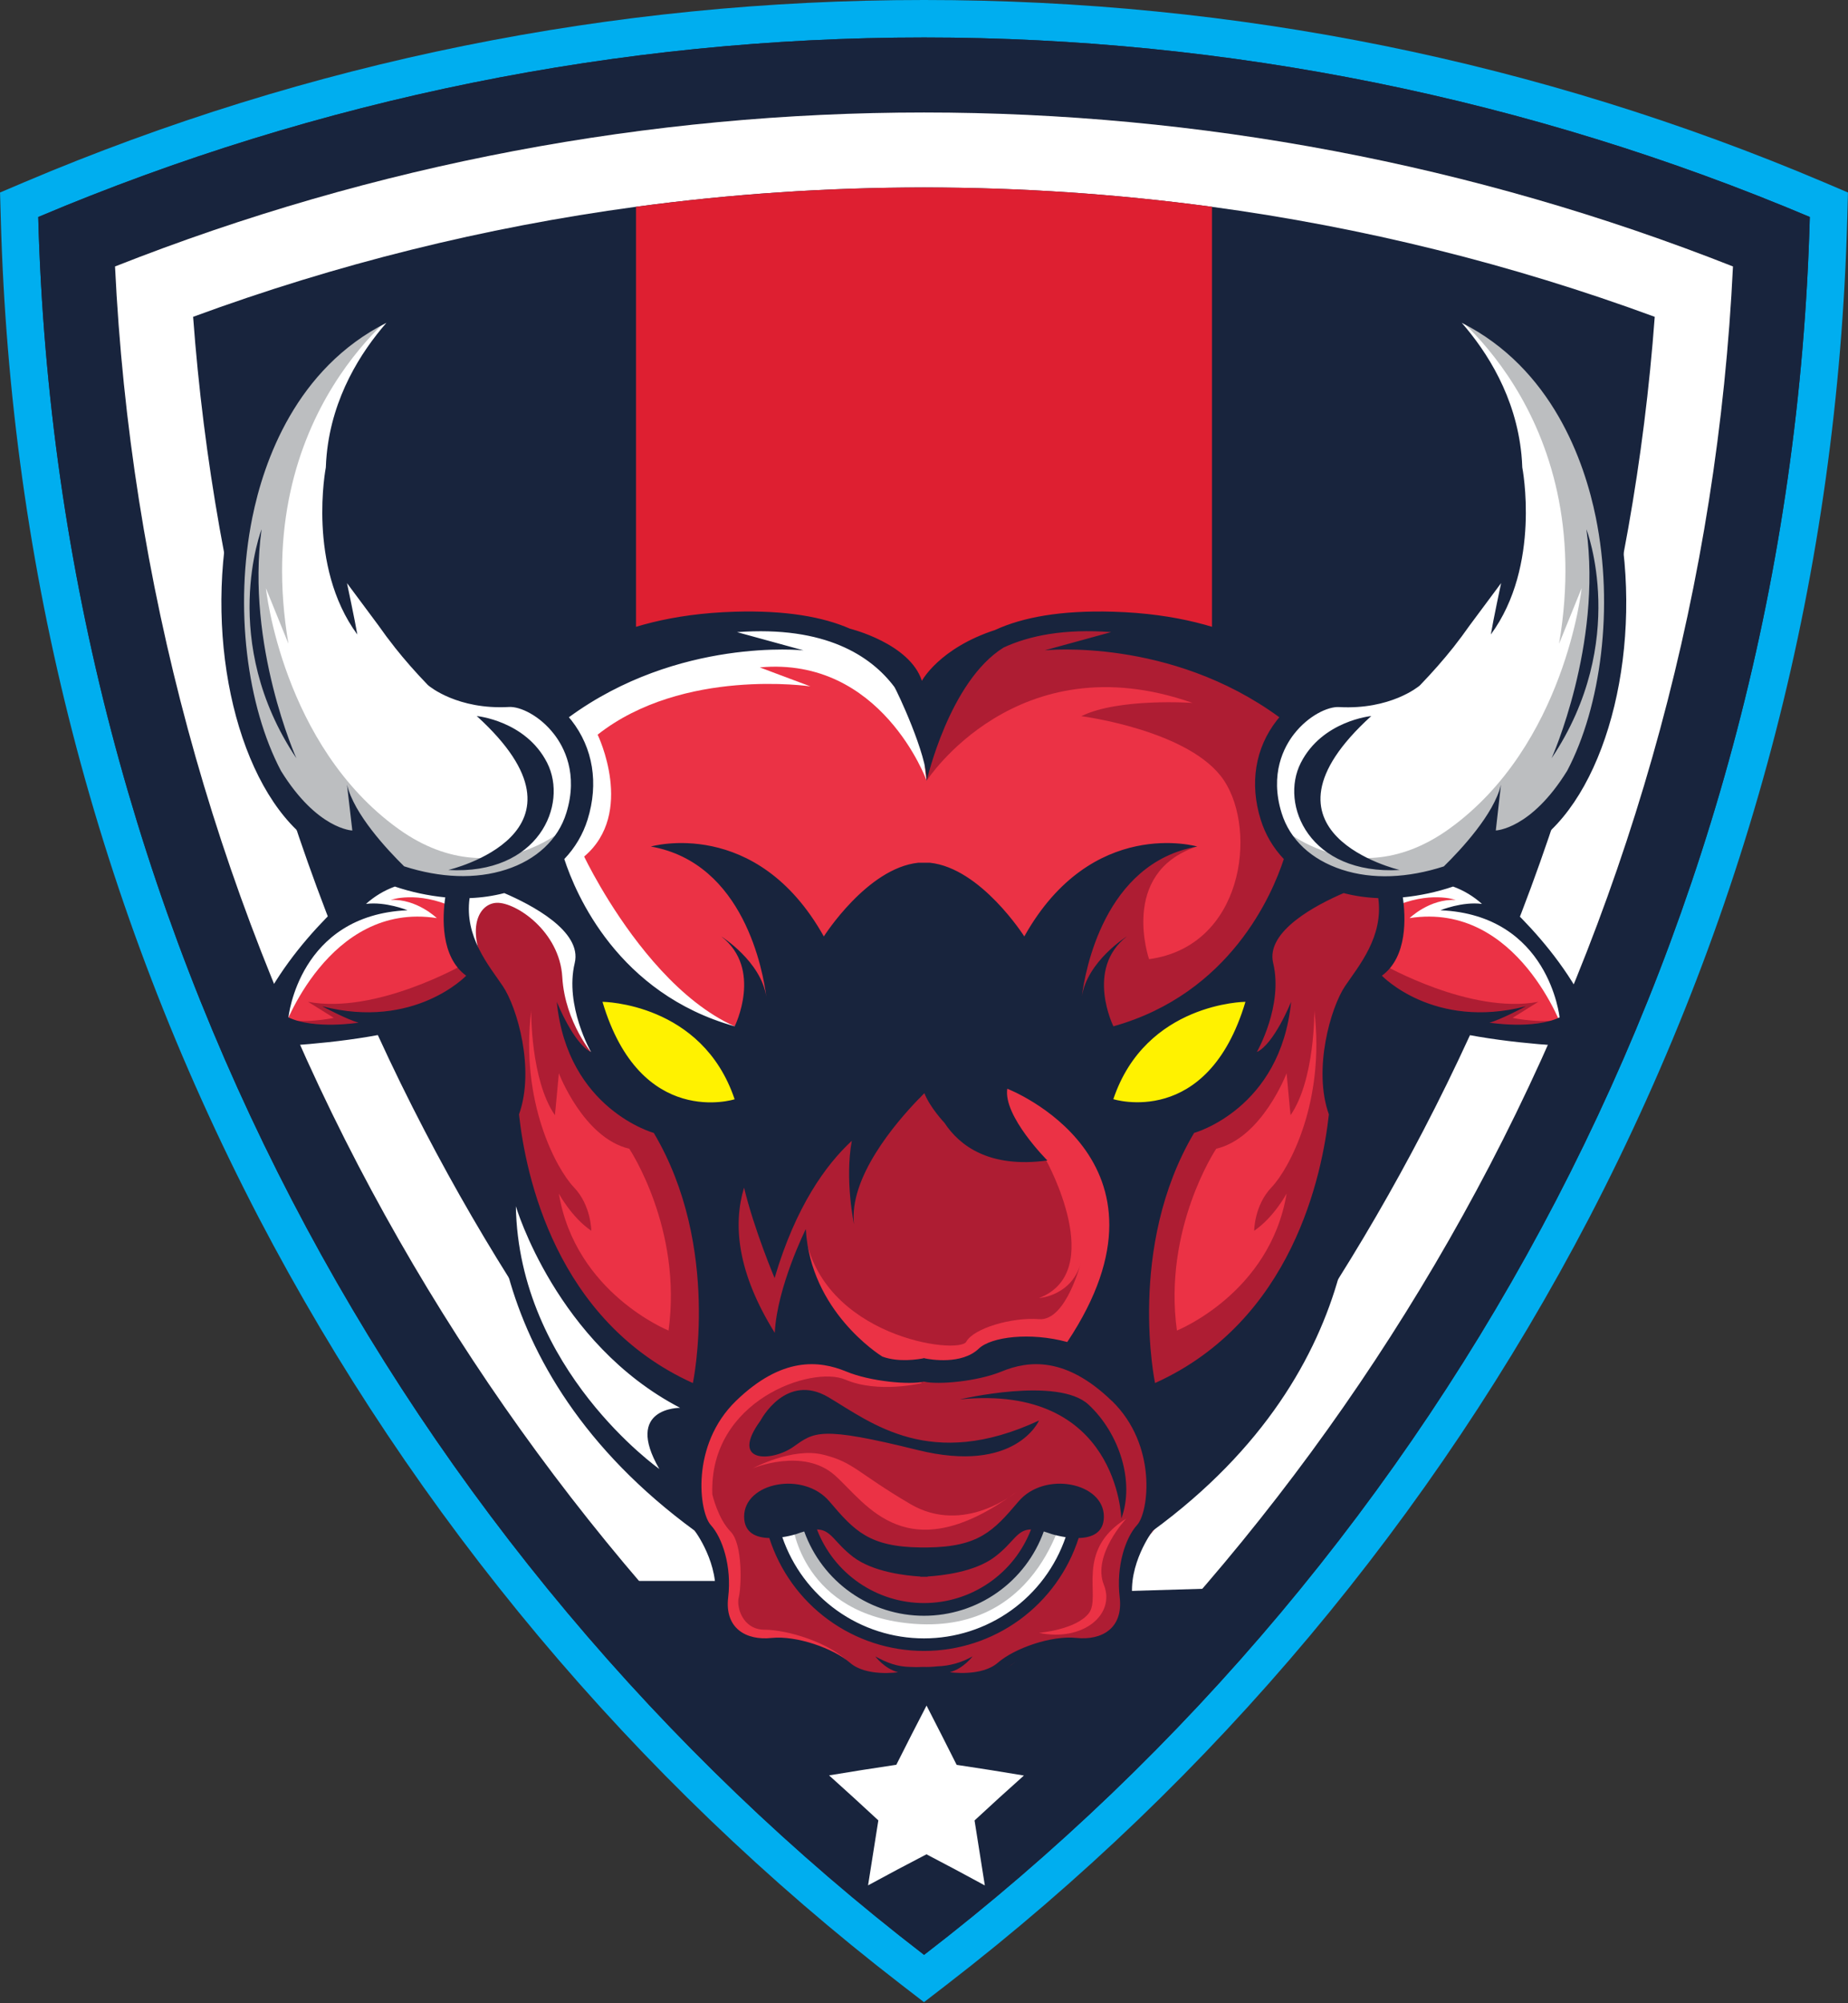 <svg width="48" height="52" viewBox="0 0 48 52" fill="none" xmlns="http://www.w3.org/2000/svg">
<rect x="0" y="0" width="48" height="52" fill="#333333" stroke="none"/>
<g clip-path="url(#clip0_310_5234)">
<path d="M47.389 4.737C39.98 1.594 32.11 0 24.002 0C15.894 0 8.024 1.594 0.613 4.737L0.001 4.997L0.02 5.66C0.268 14.802 2.521 23.53 6.718 31.603C10.774 39.371 16.468 46.164 23.407 51.515L24 51.972L24.593 51.515C31.532 46.165 37.227 39.371 41.283 31.603C45.48 23.53 47.735 14.802 47.981 5.66L47.999 4.997L47.389 4.737Z" fill="#00AEEF"/>
<path d="M47.008 5.633C46.51 24.005 37.604 40.28 24.002 50.744C10.397 40.28 1.491 24.003 0.993 5.633C8.274 2.558 16.098 0.973 24.002 0.973C31.905 0.973 39.729 2.558 47.01 5.633H47.008Z" fill="#342D34"/>
<path d="M24.002 48.263C17.931 43.322 12.931 37.195 9.308 30.256C5.536 23.026 3.38 15.063 2.988 6.917C16.489 1.588 31.511 1.588 45.012 6.917C44.62 15.063 42.463 23.026 38.692 30.256C35.07 37.194 30.071 43.321 24.002 48.263Z" fill="#342D34"/>
<path d="M24.002 48.263C17.931 43.322 12.931 37.195 9.308 30.256C5.536 23.026 3.38 15.063 2.988 6.917C16.489 1.588 31.511 1.588 45.012 6.917C44.62 15.063 42.463 23.026 38.692 30.256C35.07 37.194 30.071 43.321 24.002 48.263Z" fill="#F7941D"/>
<path d="M24.002 45.724C18.703 41.151 14.242 35.523 11.033 29.358C7.609 22.796 5.562 15.604 5.016 8.224C17.273 3.746 30.718 3.746 42.975 8.224C42.431 15.604 40.386 22.796 36.965 29.358C33.763 35.523 29.296 41.151 24.002 45.724Z" fill="#342D34"/>
<path d="M47.008 5.633C46.51 24.005 37.604 40.28 24.002 50.744C10.397 40.28 1.491 24.003 0.993 5.633C8.274 2.558 16.098 0.973 24.002 0.973C31.905 0.973 39.729 2.558 47.01 5.633H47.008Z" fill="#18243D"/>
<path d="M24.002 48.263C17.931 43.322 12.931 37.195 9.308 30.256C5.536 23.026 3.38 15.063 2.988 6.917C16.489 1.588 31.511 1.588 45.012 6.917C44.62 15.063 42.463 23.026 38.692 30.256C35.07 37.194 30.071 43.321 24.002 48.263Z" fill="#342D34"/>
<path d="M24.002 48.263C17.931 43.322 12.931 37.195 9.308 30.256C5.536 23.026 3.38 15.063 2.988 6.917C16.489 1.588 31.511 1.588 45.012 6.917C44.62 15.063 42.463 23.026 38.692 30.256C35.07 37.194 30.071 43.321 24.002 48.263Z" fill="white"/>
<path d="M42.98 8.224C42.434 15.605 40.387 22.797 36.963 29.358C35.401 32.357 33.566 35.205 31.481 37.867C29.249 40.722 26.744 43.353 24.002 45.724C21.259 43.353 18.753 40.722 16.52 37.867C14.433 35.205 12.596 32.357 11.033 29.358C7.609 22.796 5.562 15.604 5.016 8.224C8.733 6.856 12.589 5.899 16.515 5.368C21.479 4.699 26.51 4.699 31.474 5.368C35.402 5.899 39.26 6.856 42.98 8.224Z" fill="#18243D"/>
<path d="M31.48 5.368V37.867C29.248 40.722 26.743 43.353 24.002 45.724C21.259 43.353 18.753 40.722 16.52 37.867V5.368C21.484 4.7 26.515 4.7 31.48 5.368Z" fill="#DE1F31"/>
<path d="M15.071 41.038L23.995 50.406L32.879 41.193L27.73 41.346L22.617 41.193L20.862 41.038H15.071Z" fill="#18243D"/>
<path d="M24.848 45.812C25.432 45.899 26.014 45.991 26.595 46.089C26.162 46.475 25.735 46.863 25.313 47.255C25.402 47.817 25.491 48.38 25.58 48.942C25.079 48.669 24.574 48.399 24.064 48.134C23.554 48.398 23.048 48.667 22.547 48.94C22.636 48.378 22.725 47.816 22.814 47.253C22.392 46.861 21.965 46.472 21.534 46.085C22.113 45.988 22.695 45.897 23.281 45.81C23.538 45.298 23.8 44.786 24.066 44.273C24.33 44.786 24.591 45.299 24.848 45.812Z" fill="white"/>
<path d="M17.365 37.639C17.365 37.639 18.071 39.386 18.379 39.921C18.687 40.456 18.79 41.276 18.748 41.502C18.707 41.728 18.677 42.654 19.185 42.694C19.693 42.735 20.639 42.633 21.173 42.838C21.707 43.043 22.427 43.711 23.433 43.598C24.439 43.485 25.203 43.541 25.457 43.611C25.711 43.681 25.93 43.344 26.074 43.229C26.217 43.114 27.255 42.499 27.879 42.643C28.503 42.787 29.174 42.561 29.194 42.273C29.214 41.986 29.255 40.411 29.369 40.31C29.483 40.209 30.372 38.246 30.622 38.123C30.872 38 31.732 36.962 31.762 36.931C31.793 36.9 34.546 32.325 34.765 31.038C34.985 29.75 34.604 28.489 34.604 28.489C34.604 28.489 34.782 25.193 35.606 25.461C36.431 25.73 37.633 26.708 39.223 26.845C40.812 26.982 41.278 26.817 41.017 26.377C40.756 25.936 39.976 24.639 39.935 24.582C39.895 24.526 38.675 23.487 38.675 23.487L37.962 22.587C37.962 22.587 39.771 21.925 40.428 21.008C41.085 20.09 42.003 17.912 41.966 15.665C41.928 13.419 41.417 8.974 37.041 7.556C37.041 7.556 38.579 8.893 39.014 10.988C39.449 13.082 38.869 15.713 37.421 16.843C35.973 17.973 35.11 18.487 34.473 18.199C33.836 17.911 32.295 17.129 32.295 17.129C32.295 17.129 29.396 16.069 28.591 15.987C27.785 15.905 25.591 16.233 25.159 17.137C24.727 18.041 23.906 18.35 23.639 17.836C23.372 17.322 22.406 16.582 22.345 16.562C22.283 16.542 19.981 15.74 18.297 16.213C16.612 16.686 14.989 17.898 14.989 17.898L13.694 18.206L11.643 17.792C11.643 17.792 8.907 15.191 8.742 13.739C8.578 12.286 9.323 9.08 10.584 7.867C10.584 7.867 8.252 8.458 7.09 11.052C5.927 13.647 5.845 14.836 5.989 16.386C6.134 17.936 6.667 21.367 9.154 22.25C9.154 22.25 9.914 22.293 9.975 22.59C10.037 22.887 9.503 23.183 9.503 23.183C9.503 23.183 7.907 24.654 7.492 25.682C7.492 25.682 6.989 26.716 7.592 26.791C8.195 26.867 10.431 26.668 10.619 26.55C10.807 26.431 11.968 25.832 12.035 25.764C12.102 25.695 12.487 25.264 12.507 25.264C12.527 25.264 13.226 26.024 13.315 26.456C13.404 26.887 13.323 28.702 13.199 29.216C13.075 29.73 14.103 33.551 14.803 34.538C15.504 35.524 16.675 35.75 16.675 35.75L17.365 37.639Z" fill="#EB3245"/>
<path d="M11.071 7.559C11.071 7.559 7.582 8.384 6.272 13.19C4.963 17.997 7.024 21.567 9.801 22.59C12.578 23.613 14.276 22.326 14.523 22.024C14.77 21.723 15.774 19.586 14.657 18.791C13.54 17.997 12.329 17.956 12.226 17.966C12.123 17.976 11.446 17.679 10.768 16.877C10.09 16.076 9.083 14.812 8.963 13.739C8.842 12.665 8.716 11.268 9.445 9.912C9.901 9.072 10.446 8.283 11.071 7.559Z" fill="white"/>
<path d="M37.165 7.682C37.165 7.682 40.95 8.593 41.778 13.583C42.606 18.573 40.431 21.718 38.2 22.59C35.968 23.462 33.825 22.764 33.346 22.065C32.866 21.367 32.392 18.594 34.467 18.202C36.542 17.811 38.144 16.785 38.823 14.628C39.502 12.47 39.535 9.941 37.165 7.682Z" fill="white"/>
<path d="M15.358 25.681C15.358 25.681 16.099 25.578 17.187 26.112C18.275 26.646 19.55 27.756 19.55 28.763C19.55 29.77 17.845 29.502 17.557 29.297C17.27 29.093 16.16 28.307 16.099 28.257C16.037 28.208 15.358 25.681 15.358 25.681Z" fill="#FFF200"/>
<path d="M28.815 27.583C28.815 27.583 30.626 25.93 31.757 25.59C32.888 25.25 32.681 26.504 32.456 27.202C32.23 27.901 31.14 29.052 30.339 29.195C29.537 29.339 27.907 29.34 28.815 27.583Z" fill="#FFF200"/>
<path d="M18.222 36.434C18.222 36.434 19.756 35.01 20.963 35.01C22.17 35.01 23.374 35.722 24.579 35.585C25.785 35.448 26.634 34.969 27.855 35.305C29.076 35.641 30.123 36.236 30.252 37.339C30.382 38.442 29.817 39.683 29.637 39.839C29.457 39.995 29.252 40.684 29.258 40.868C29.264 41.053 29.399 42.025 29.201 42.272C29.002 42.519 28.591 42.715 28.362 42.697C28.133 42.68 27.353 42.652 26.856 42.853C26.358 43.053 25.92 43.564 25.724 43.553C25.529 43.542 23.935 43.553 23.935 43.553H22.665C22.665 43.553 22.058 43.419 21.93 43.234C21.801 43.049 20.968 42.73 20.515 42.717C20.062 42.703 19.111 42.969 19.005 42.626C18.899 42.282 18.773 41.452 18.747 41.2C18.722 40.949 18.475 40.09 18.384 39.919C18.292 39.749 17.582 38.543 17.678 38.091C17.775 37.639 18.222 36.434 18.222 36.434Z" fill="#AE1D33"/>
<path d="M20.824 39.419C20.824 39.419 21.317 40.544 21.947 40.968C22.576 41.393 23.125 41.818 24.577 41.763C26.029 41.708 27.05 39.87 27.094 39.419C27.137 38.969 27.851 39.185 27.851 39.185V40.007C27.851 40.007 27.056 41.51 26.59 41.765C26.125 42.021 24.947 42.651 24.262 42.692C23.577 42.733 22.207 42.472 21.427 41.801C20.646 41.13 20.002 39.653 20.015 39.419C20.029 39.185 20.684 39.037 20.684 39.037L20.824 39.419Z" fill="white"/>
<path d="M10.584 7.867C10.584 7.867 6.462 10.657 7.492 16.711L6.907 15.269C6.907 15.269 7.334 19.347 10.345 21.514C13.019 23.437 15.265 21.128 15.167 20.929L14.164 22.59L12.548 23.013L10.768 22.867L8.867 22.132L6.904 20.268L6.137 17.912V13.68L7.088 10.628C7.088 10.628 8.783 8.039 10.584 7.867Z" fill="#BCBEC0"/>
<path d="M37.404 7.867C37.404 7.867 41.526 10.657 40.495 16.711L41.081 15.269C41.081 15.269 40.654 19.347 37.643 21.514C34.969 23.437 32.723 21.128 32.821 20.929L33.824 22.59L35.44 23.013L37.22 22.867L39.121 22.132L41.084 20.268L41.851 17.912V13.68L40.901 10.625C40.901 10.625 39.206 8.039 37.404 7.867Z" fill="#BCBEC0"/>
<path d="M24.069 20.265C24.069 20.265 22.899 17.034 19.735 17.324C19.735 17.324 20.66 17.673 21.05 17.817C21.05 17.817 17.742 17.324 15.523 19.07C15.523 19.07 16.509 21.105 15.173 22.234C15.173 22.234 17.58 27.33 20.783 26.919L19.817 27.392L18.564 26.833L16.903 25.984L15.566 24.963L14.132 22.347L14.905 21.369L15.172 19.929L14.66 18.792V17.71L17.664 16.422C17.664 16.422 18.91 15.94 19.068 16.004C19.227 16.068 20.865 16.187 20.865 16.187L22.441 16.622L23.806 18.017L24.002 19.129L24.069 20.265Z" fill="white"/>
<path d="M24.069 20.265C24.069 20.265 26.413 16.643 30.974 18.246C30.974 18.246 29.058 18.112 28.085 18.59C28.085 18.59 30.933 18.956 31.796 20.265C32.659 21.575 32.292 24.564 29.846 24.898C29.846 24.898 29.07 22.671 31.057 21.985C31.057 21.985 29.72 22.131 29.022 22.592C28.325 23.053 27.029 24.276 26.883 24.898C26.736 25.52 25.958 26.814 26.595 27.061C27.183 27.287 27.835 27.287 28.424 27.061C28.937 26.855 29.738 26.64 29.843 26.643C29.948 26.647 32.126 25.633 32.217 25.535C32.307 25.437 32.818 24.636 33.047 24.43C33.276 24.225 34.077 22.739 34.077 22.739L33.508 22.071C33.508 22.071 32.702 20.603 32.937 20.153C33.172 19.703 33.547 18.409 33.616 18.348C33.686 18.287 33.086 17.535 33.028 17.506C32.971 17.478 30.589 16.388 30.589 16.388L29.227 16L26.852 16.16C26.852 16.16 23.596 17.824 24.069 20.265Z" fill="#AE1D33"/>
<path d="M18.605 31.781C18.564 31.393 17.619 29.491 17.619 29.491L16.345 28.612L15.461 27.008L15.564 24.963C15.564 24.963 14.874 23.704 14.828 23.626C14.783 23.548 13.866 22.672 13.866 22.672L12.55 23.016L11.865 23.096V24.041L12.564 25.48C12.564 25.48 13.29 26.062 13.317 26.459C13.345 26.856 13.3 28.567 13.262 28.832C13.225 29.097 13.081 31.934 13.345 32.383C13.345 32.383 15.975 36.907 16.345 36.946C16.714 36.986 18.319 37.113 18.605 36.08C18.89 35.047 18.646 32.169 18.605 31.781ZM17.365 34.538C17.365 34.538 14.947 33.569 14.516 30.983C14.516 30.983 14.845 31.599 15.358 31.948C15.358 31.948 15.358 31.291 14.906 30.819C14.454 30.346 13.509 28.612 13.797 26.236C13.797 26.236 13.777 28.024 14.413 28.948C14.413 28.948 14.434 28.764 14.516 27.86C14.516 27.86 15.153 29.539 16.345 29.819C16.345 29.819 17.728 31.887 17.365 34.538Z" fill="#AE1D33"/>
<path d="M29.329 36.08C29.617 37.113 31.222 36.982 31.59 36.943C31.957 36.904 34.59 32.38 34.59 32.38C34.857 31.93 34.709 29.093 34.672 28.829C34.635 28.565 34.59 26.853 34.617 26.456C34.644 26.058 35.37 25.476 35.37 25.476L36.069 24.038V23.093L35.384 23.013L34.069 22.672C34.069 22.672 33.149 23.541 33.105 23.624L32.369 24.961L32.471 27.005L31.588 28.61L30.316 29.491C30.316 29.491 29.371 31.393 29.329 31.781C29.288 32.169 29.042 35.051 29.329 36.08ZM31.59 29.819C32.781 29.539 33.418 27.86 33.418 27.86C33.5 28.764 33.521 28.948 33.521 28.948C34.158 28.024 34.138 26.236 34.138 26.236C34.425 28.612 33.48 30.346 33.028 30.819C32.576 31.291 32.576 31.948 32.576 31.948C33.089 31.599 33.418 30.983 33.418 30.983C32.987 33.572 30.569 34.538 30.569 34.538C30.206 31.887 31.59 29.819 31.59 29.819Z" fill="#AE1D33"/>
<path d="M23.948 35.901C23.948 35.901 22.817 36.181 21.954 35.811C21.092 35.441 18.411 36.346 18.502 38.791C18.502 38.791 18.646 39.422 18.974 39.754C19.303 40.085 19.255 41.215 19.189 41.462C19.122 41.708 19.285 42.304 19.861 42.304C20.437 42.304 21.572 42.633 22.08 43.188L21.176 42.838C21.176 42.838 20.522 42.648 20.401 42.719C20.279 42.791 19.471 42.719 19.471 42.719C19.471 42.719 18.767 42.385 18.749 42.073C18.73 41.761 18.711 40.931 18.666 40.681C18.622 40.432 18.322 39.896 18.156 39.506C17.991 39.116 17.64 37.573 18.006 37.033C18.372 36.492 18.662 35.547 19.087 35.406C19.511 35.265 21.221 34.628 21.594 34.882C21.966 35.136 23.171 35.448 23.295 35.475C23.418 35.502 23.948 35.901 23.948 35.901Z" fill="#EB3245"/>
<path d="M19.55 38.116C19.55 38.116 20.865 37.561 21.69 38.301C22.514 39.04 23.561 40.807 26.395 38.732C26.395 38.732 25.039 39.862 23.642 39.04C22.244 38.218 22.183 37.959 21.381 37.76C20.58 37.561 19.55 38.116 19.55 38.116Z" fill="#EB3245"/>
<path d="M29.254 39.419C29.254 39.419 28.362 40.366 28.672 41.139C28.981 41.913 28.123 42.622 26.988 42.386C26.988 42.386 27.954 42.304 28.283 41.873C28.612 41.442 27.904 40.255 29.254 39.419Z" fill="#EB3245"/>
<path d="M23.935 27.392C23.935 27.392 27.072 27.202 27.62 27.777C28.168 28.352 29.374 30.215 29.401 30.627C29.427 31.038 28.714 33.914 28.674 34.133C28.634 34.352 28.168 35.241 28.121 35.308C28.074 35.375 26.984 34.778 26.666 35.013C26.348 35.248 25.086 35.724 24.933 35.643C24.781 35.561 23.195 35.756 22.577 35.413C21.96 35.071 21.454 34.931 20.961 35.012C20.467 35.094 19.275 35.762 19.081 35.651C18.887 35.54 18.634 33.149 18.743 32.602C18.852 32.054 18.358 29.526 19.673 29.544C20.988 29.562 21.892 29.148 22.248 28.614C22.605 28.081 23.935 27.392 23.935 27.392Z" fill="#AE1D33"/>
<path d="M27.18 30.133C27.18 30.133 28.769 33.008 26.988 33.695C26.988 33.695 27.866 33.64 28.085 32.736C28.085 32.736 27.7 34.298 26.988 34.243C26.275 34.188 25.29 34.481 25.098 34.828C24.906 35.175 21.324 34.717 20.896 31.973C20.896 31.973 20.495 33.695 20.604 33.912C20.714 34.128 21.837 35.316 22.111 35.409C22.385 35.502 24.933 35.642 24.933 35.642C24.933 35.642 28.093 35.102 28.814 35.413C29.535 35.724 29.282 33.646 29.254 33.45C29.226 33.255 29.7 30.806 29.535 30.656C29.371 30.506 27.755 28.3 27.591 28.108C27.426 27.916 25.564 27.311 25.564 27.311L25.235 28.38L27.18 30.133Z" fill="#EB3245"/>
<path d="M7.345 26.764C7.345 26.764 8.523 23.394 11.345 23.832C11.345 23.832 10.828 23.329 10.15 23.36C10.15 23.36 10.828 23.113 11.794 23.555L11.865 23.183L10.898 22.979L10.169 22.785L9.327 23.186L8.238 24.225L7.344 25.735L6.84 27.01L7.345 26.764Z" fill="white"/>
<path d="M12.04 25.034C12.04 25.034 9.767 26.338 8.002 26.005L8.671 26.422C8.671 26.422 7.829 26.607 7.233 26.422L8.414 26.853C8.414 26.853 9.873 26.791 10.089 26.75C10.305 26.71 11.373 26.37 11.373 26.37C11.373 26.37 12.085 25.949 12.181 25.908C12.276 25.867 12.515 25.59 12.515 25.59L12.04 25.034Z" fill="#AE1D33"/>
<path d="M40.613 26.764C40.613 26.764 39.435 23.394 36.613 23.832C36.613 23.832 37.13 23.329 37.808 23.36C37.808 23.36 37.13 23.113 36.164 23.555L36.093 23.183L37.058 22.979L37.788 22.785L38.63 23.186L39.719 24.225L40.613 25.735L41.117 27.007L40.613 26.764Z" fill="white"/>
<path d="M35.918 25.034C35.918 25.034 38.191 26.338 39.956 26.005L39.287 26.422C39.287 26.422 40.129 26.607 40.725 26.422L39.544 26.853C39.544 26.853 38.085 26.791 37.869 26.75C37.653 26.71 36.585 26.37 36.585 26.37C36.585 26.37 35.873 25.949 35.777 25.908C35.681 25.867 35.443 25.59 35.443 25.59L35.918 25.034Z" fill="#AE1D33"/>
<path d="M15.414 27.392C15.414 27.392 14.674 26.554 14.605 25.364C14.536 24.175 13.402 23.422 12.907 23.435C12.412 23.448 12.017 24.189 12.811 25.49C12.811 25.49 12.167 25.127 12.18 25.034C12.194 24.941 12.017 24.011 12.017 23.914V23.183C12.017 23.183 12.126 23.015 12.551 23.013C12.977 23.011 13.487 22.611 13.825 22.785C14.178 22.973 14.515 23.19 14.831 23.435C15.017 23.586 15.373 24.326 15.414 24.38C15.455 24.435 15.333 25.106 15.305 25.161C15.278 25.216 15.058 26.052 15.085 26.164C15.113 26.276 15.386 27.226 15.414 27.392Z" fill="white"/>
<path d="M13.469 30.819C13.469 30.819 14.509 33.469 15.304 34.104C16.1 34.739 17.918 36.133 18.071 36.284C18.223 36.434 17.843 37.233 17.843 37.508C17.843 37.783 17.682 38.387 17.722 38.511C17.762 38.634 17.228 38.85 17.228 38.85L16.201 37.803L14.989 36.486L14.229 35.308L13.573 33.797L13.121 31.948C13.121 31.948 12.914 30.469 13.469 30.819Z" fill="white"/>
<path d="M20.586 39.571C20.586 39.571 20.83 41.94 23.756 42.152C27.094 42.394 27.679 39.037 27.679 39.037L27.094 39.338L26.78 40.156L26.153 41.01L25.166 41.545L24.399 41.75L23.152 41.683L22.249 41.286L21.533 40.582L20.896 39.284L20.586 39.571Z" fill="#BCBEC0"/>
<path d="M19.755 36.873C19.755 36.873 20.41 35.613 21.521 36.271C22.632 36.93 24.166 38.188 26.988 36.873C26.988 36.873 26.386 38.27 23.837 37.64C21.289 37.009 21.153 37.172 20.604 37.558C20.056 37.944 18.934 37.996 19.755 36.873ZM41.617 27.19C41.617 27.19 36.548 27.162 35.367 25.681C35.367 25.681 34.408 27.133 34.899 28.585C35.39 30.037 35.749 35.488 29.941 39.735C29.941 39.735 29.283 40.611 29.421 41.54C29.558 42.468 29.421 42.965 28.188 42.91C26.955 42.855 26.352 42.991 26.048 43.457C25.798 43.846 24.653 43.796 23.993 43.689C23.333 43.796 22.188 43.846 21.938 43.457C21.636 42.989 21.033 42.856 19.798 42.91C18.563 42.964 18.428 42.471 18.565 41.54C18.702 40.609 18.045 39.735 18.045 39.735C12.237 35.488 12.593 30.037 13.087 28.585C13.58 27.133 12.619 25.681 12.619 25.681C11.441 27.16 6.372 27.188 6.372 27.188C6.996 25.008 8.936 23.33 9.643 22.775C9.072 22.522 8.533 22.204 8.035 21.827C6.195 20.443 5.294 16.703 5.979 13.313C6.351 11.473 7.524 8.249 11.193 7.333L12.716 6.962L11.438 7.855C11.408 7.875 9.294 9.392 9.057 11.863C8.885 13.644 9.711 15.497 11.509 17.369C11.588 17.43 12.159 17.841 13.189 17.783C13.399 17.778 13.607 17.818 13.8 17.901C14.286 17.338 15.794 15.976 19.081 15.879C20.407 15.839 21.375 16.012 22.079 16.32C22.079 16.32 23.63 16.7 23.945 17.673C23.945 17.673 24.392 16.828 25.846 16.353C26.556 16.026 27.547 15.838 28.922 15.879C32.208 15.976 33.717 17.338 34.203 17.901C34.396 17.818 34.605 17.778 34.814 17.783C35.844 17.841 36.419 17.43 36.494 17.369C38.293 15.497 39.118 13.644 38.947 11.863C38.709 9.389 36.595 7.875 36.565 7.855L35.283 6.962L36.796 7.34C40.464 8.257 41.637 11.48 42.011 13.32C42.698 16.71 41.794 20.45 39.954 21.834C39.456 22.211 38.917 22.529 38.346 22.783C39.053 23.332 40.993 25.012 41.616 27.19H41.617ZM33.612 19.053C33.355 19.382 32.972 20.085 33.289 21.105C33.502 21.794 34.059 22.315 34.856 22.575C35.654 22.835 36.563 22.792 37.502 22.49C37.948 22.053 38.806 21.133 38.986 20.37L38.852 21.557C38.852 21.557 39.764 21.532 40.706 20.007C41.587 18.335 41.922 15.766 41.45 13.433C41.153 11.97 40.313 9.566 37.967 8.379C38.626 9.134 39.37 10.296 39.518 11.8C39.529 11.912 39.536 12.024 39.54 12.134C39.54 12.134 40.038 14.682 38.723 16.47C38.784 16.1 38.99 15.136 38.99 15.136L38.174 16.233C38.041 16.423 37.899 16.613 37.751 16.802L37.747 16.807C37.49 17.13 37.206 17.453 36.895 17.776L36.874 17.797C36.844 17.823 36.113 18.428 34.782 18.354C34.49 18.337 33.983 18.578 33.612 19.053ZM14.776 18.619C14.798 18.646 14.821 18.672 14.843 18.699C15.405 19.419 15.554 20.334 15.262 21.275C15.142 21.659 14.935 22.009 14.657 22.299C14.955 23.213 16.049 25.791 19.083 26.641C19.083 26.641 19.823 25.152 18.734 24.308C18.734 24.308 19.765 24.951 19.904 25.874C19.823 25.229 19.329 22.401 16.905 21.974C16.905 21.974 19.646 21.179 21.398 24.308C21.398 24.308 22.524 22.533 23.852 22.395H24.152C25.479 22.533 26.605 24.308 26.605 24.308C28.359 21.179 31.098 21.974 31.098 21.974C28.674 22.401 28.18 25.229 28.099 25.874C28.238 24.951 29.269 24.308 29.269 24.308C28.18 25.152 28.92 26.641 28.92 26.641C31.954 25.791 33.048 23.213 33.346 22.299C33.069 22.009 32.863 21.658 32.745 21.275C32.453 20.334 32.602 19.419 33.164 18.699C33.185 18.672 33.208 18.646 33.23 18.619C30.384 16.536 27.137 16.881 27.137 16.881L28.862 16.408C27.643 16.317 26.738 16.498 26.067 16.809C24.654 17.688 24.069 20.272 24.069 20.272C24.09 19.615 23.294 17.92 23.227 17.827C22.625 17.03 21.442 16.238 19.144 16.409L20.87 16.882C20.87 16.882 17.621 16.536 14.776 18.619ZM28.918 28.532C28.918 28.532 31.363 29.313 32.349 26.005C32.349 26.005 29.761 26.025 28.918 28.532ZM19.326 30.828C19.038 31.78 19.142 33.022 20.124 34.598C20.183 33.4 20.93 31.904 20.93 31.904C21.05 34.028 22.829 35.159 22.918 35.214C23.351 35.374 23.866 35.281 23.987 35.259V35.254H23.999H24.012V35.259C24.166 35.291 24.979 35.433 25.424 35.007C25.745 34.699 26.761 34.575 27.721 34.836C30.886 30.082 26.163 28.261 26.163 28.261C26.054 28.973 27.205 30.124 27.205 30.124C25.689 30.33 24.921 29.737 24.531 29.146C24.531 29.146 24.157 28.752 24.01 28.377L23.943 28.444C23.912 28.48 23.878 28.515 23.842 28.547C23.264 29.149 22.041 30.57 22.183 31.781C22.183 31.781 21.937 30.624 22.125 29.613C21.456 30.231 20.669 31.31 20.119 33.176C20.12 33.176 19.59 31.925 19.326 30.828ZM19.916 26.008V25.987C19.917 25.993 19.917 25.999 19.916 26.005V26.008ZM28.085 25.987V26.008C28.084 26 28.084 25.992 28.085 25.984V25.987ZM15.65 26.008C16.636 29.316 19.081 28.535 19.081 28.535C18.238 26.025 15.65 26.005 15.65 26.005V26.008ZM9.013 20.368C9.194 21.131 10.052 22.051 10.497 22.488C11.436 22.79 12.354 22.828 13.143 22.573C13.932 22.319 14.497 21.794 14.71 21.102C15.027 20.083 14.644 19.38 14.387 19.052C14.016 18.575 13.509 18.335 13.22 18.352C11.889 18.426 11.159 17.821 11.129 17.795L11.107 17.775C10.795 17.452 10.511 17.129 10.255 16.806L10.252 16.801C10.104 16.615 9.963 16.426 9.829 16.234L9.013 15.137C9.013 15.137 9.218 16.101 9.281 16.471C7.966 14.683 8.463 12.135 8.463 12.135C8.467 12.022 8.474 11.911 8.485 11.801C8.631 10.298 9.378 9.135 10.037 8.38C7.688 9.567 6.85 11.972 6.554 13.434C6.081 15.768 6.416 18.335 7.297 20.008C8.24 21.534 9.151 21.558 9.151 21.558L9.013 20.368ZM12.109 25.327C11.437 24.838 11.492 23.796 11.565 23.294C11.119 23.25 10.68 23.156 10.256 23.013C9.979 23.114 9.725 23.267 9.506 23.464C10.013 23.397 10.585 23.628 10.585 23.628C7.76 23.751 7.492 26.409 7.492 26.409C8.161 26.731 9.315 26.546 9.315 26.546C9.041 26.479 8.369 26.121 8.369 26.121C10.765 26.738 12.109 25.327 12.109 25.327ZM17.665 36.544C14.45 34.873 13.399 31.312 13.399 31.312C13.474 35.558 17.125 38.131 17.125 38.131C16.197 36.529 17.665 36.544 17.665 36.544ZM16.982 29.409C16.982 29.409 14.736 28.792 14.462 26.005C14.462 26.005 14.9 27.099 15.352 27.309C15.352 27.309 14.661 26.105 14.928 24.998C15.128 24.168 13.787 23.478 13.098 23.183C12.803 23.259 12.502 23.302 12.197 23.313C12.057 24.316 12.702 25.068 13.058 25.594C13.432 26.145 13.9 27.756 13.481 28.927C13.649 30.483 14.423 34.287 17.996 35.901C17.999 35.901 18.738 32.366 16.982 29.409ZM28.874 36.361C27.683 35.21 26.717 35.313 26.018 35.6C25.389 35.86 24.36 35.952 23.997 35.863C23.634 35.952 22.605 35.863 21.976 35.6C21.277 35.313 20.311 35.21 19.12 36.361C17.928 37.513 18.161 39.258 18.462 39.587C18.763 39.916 19.01 40.657 18.914 41.464C18.817 42.271 19.382 42.587 20.038 42.518C20.693 42.449 21.653 42.792 22.078 43.162C22.502 43.532 23.325 43.408 23.325 43.408C22.968 43.313 22.736 42.997 22.736 42.997C23.037 43.166 23.319 43.265 23.634 43.27C23.747 43.276 23.86 43.276 23.973 43.27C24.096 43.274 24.22 43.269 24.344 43.255C24.666 43.245 24.981 43.156 25.261 42.996C25.261 42.996 25.028 43.312 24.672 43.407C24.672 43.407 25.494 43.531 25.919 43.16C26.344 42.79 27.302 42.448 27.959 42.517C28.616 42.585 29.178 42.271 29.083 41.462C28.987 40.654 29.233 39.914 29.535 39.586C29.836 39.258 30.069 37.514 28.877 36.361L28.874 36.361ZM35.799 23.313C35.495 23.302 35.194 23.259 34.899 23.183C34.211 23.478 32.87 24.168 33.069 24.998C33.337 26.107 32.645 27.309 32.645 27.309C33.097 27.099 33.535 26.005 33.535 26.005C33.261 28.792 31.015 29.409 31.015 29.409C29.261 32.367 30.001 35.901 30.001 35.901C33.574 34.287 34.346 30.486 34.516 28.927C34.098 27.756 34.565 26.145 34.939 25.594C35.295 25.068 35.939 24.314 35.799 23.313ZM37.414 23.628C37.414 23.628 37.986 23.396 38.493 23.464C38.274 23.267 38.02 23.114 37.743 23.013C37.32 23.156 36.882 23.25 36.437 23.294C36.51 23.796 36.565 24.838 35.893 25.327C35.893 25.327 37.236 26.738 39.633 26.121C39.633 26.121 38.964 26.478 38.687 26.546C38.687 26.546 39.838 26.731 40.509 26.409C40.506 26.409 40.239 23.751 37.414 23.628ZM36.356 22.583C36.356 22.583 32.267 21.628 35.617 18.587C35.617 18.587 34.346 18.707 33.788 19.8C33.23 20.892 34.014 22.716 36.356 22.583ZM41.205 13.739C41.616 16.752 40.301 19.683 40.301 19.683C42.333 16.647 41.205 13.739 41.205 13.739ZM24.933 36.325C29.043 35.914 29.125 39.419 29.125 39.419C29.481 38.459 29.07 37.202 28.275 36.462C27.48 35.722 24.933 36.325 24.933 36.325ZM28.672 39.367C28.672 39.798 28.348 39.916 28.017 39.924C27.744 40.775 27.208 41.517 26.486 42.044C25.764 42.571 24.893 42.855 24 42.855C23.106 42.855 22.235 42.571 21.513 42.044C20.791 41.517 20.255 40.775 19.982 39.924C19.651 39.916 19.328 39.798 19.328 39.367C19.328 38.483 20.869 38.175 21.546 38.977C22.197 39.745 22.583 40.154 23.917 40.169H24.082C25.419 40.154 25.802 39.745 26.453 38.977C27.131 38.175 28.672 38.483 28.672 39.367ZM21.22 39.701C21.436 40.264 21.817 40.747 22.314 41.088C22.81 41.429 23.398 41.612 24 41.612C24.602 41.612 25.19 41.429 25.686 41.088C26.183 40.747 26.564 40.264 26.78 39.701C26.402 39.709 26.34 40.036 25.836 40.415C25.32 40.806 24.471 40.899 24.094 40.922V40.929C24.094 40.929 24.059 40.929 23.999 40.929C23.939 40.929 23.905 40.929 23.905 40.929V40.923C23.529 40.901 22.68 40.808 22.163 40.417C21.662 40.034 21.595 39.709 21.22 39.701ZM27.679 39.902C27.556 39.883 27.434 39.856 27.315 39.821C27.24 39.794 27.173 39.773 27.111 39.754C26.881 40.395 26.458 40.949 25.901 41.34C25.345 41.732 24.681 41.942 24 41.942C23.319 41.942 22.655 41.732 22.098 41.34C21.542 40.949 21.119 40.395 20.889 39.754C20.826 39.772 20.759 39.793 20.684 39.821C20.565 39.857 20.443 39.884 20.32 39.902C20.584 40.669 21.08 41.334 21.739 41.805C22.399 42.276 23.189 42.529 24 42.529C24.81 42.529 25.6 42.276 26.26 41.805C26.92 41.334 27.416 40.669 27.679 39.902ZM6.794 13.739C6.794 13.739 5.666 16.647 7.698 19.683C7.698 19.683 6.383 16.752 6.794 13.739ZM11.643 22.583C13.983 22.717 14.767 20.892 14.211 19.8C13.655 18.707 12.383 18.587 12.383 18.587C15.732 21.628 11.643 22.583 11.643 22.583Z" fill="#18243D"/>
</g>
<defs>
<clipPath id="clip0_310_5234">
<rect width="48" height="51.972" fill="white"/>
</clipPath>
</defs>
</svg>
